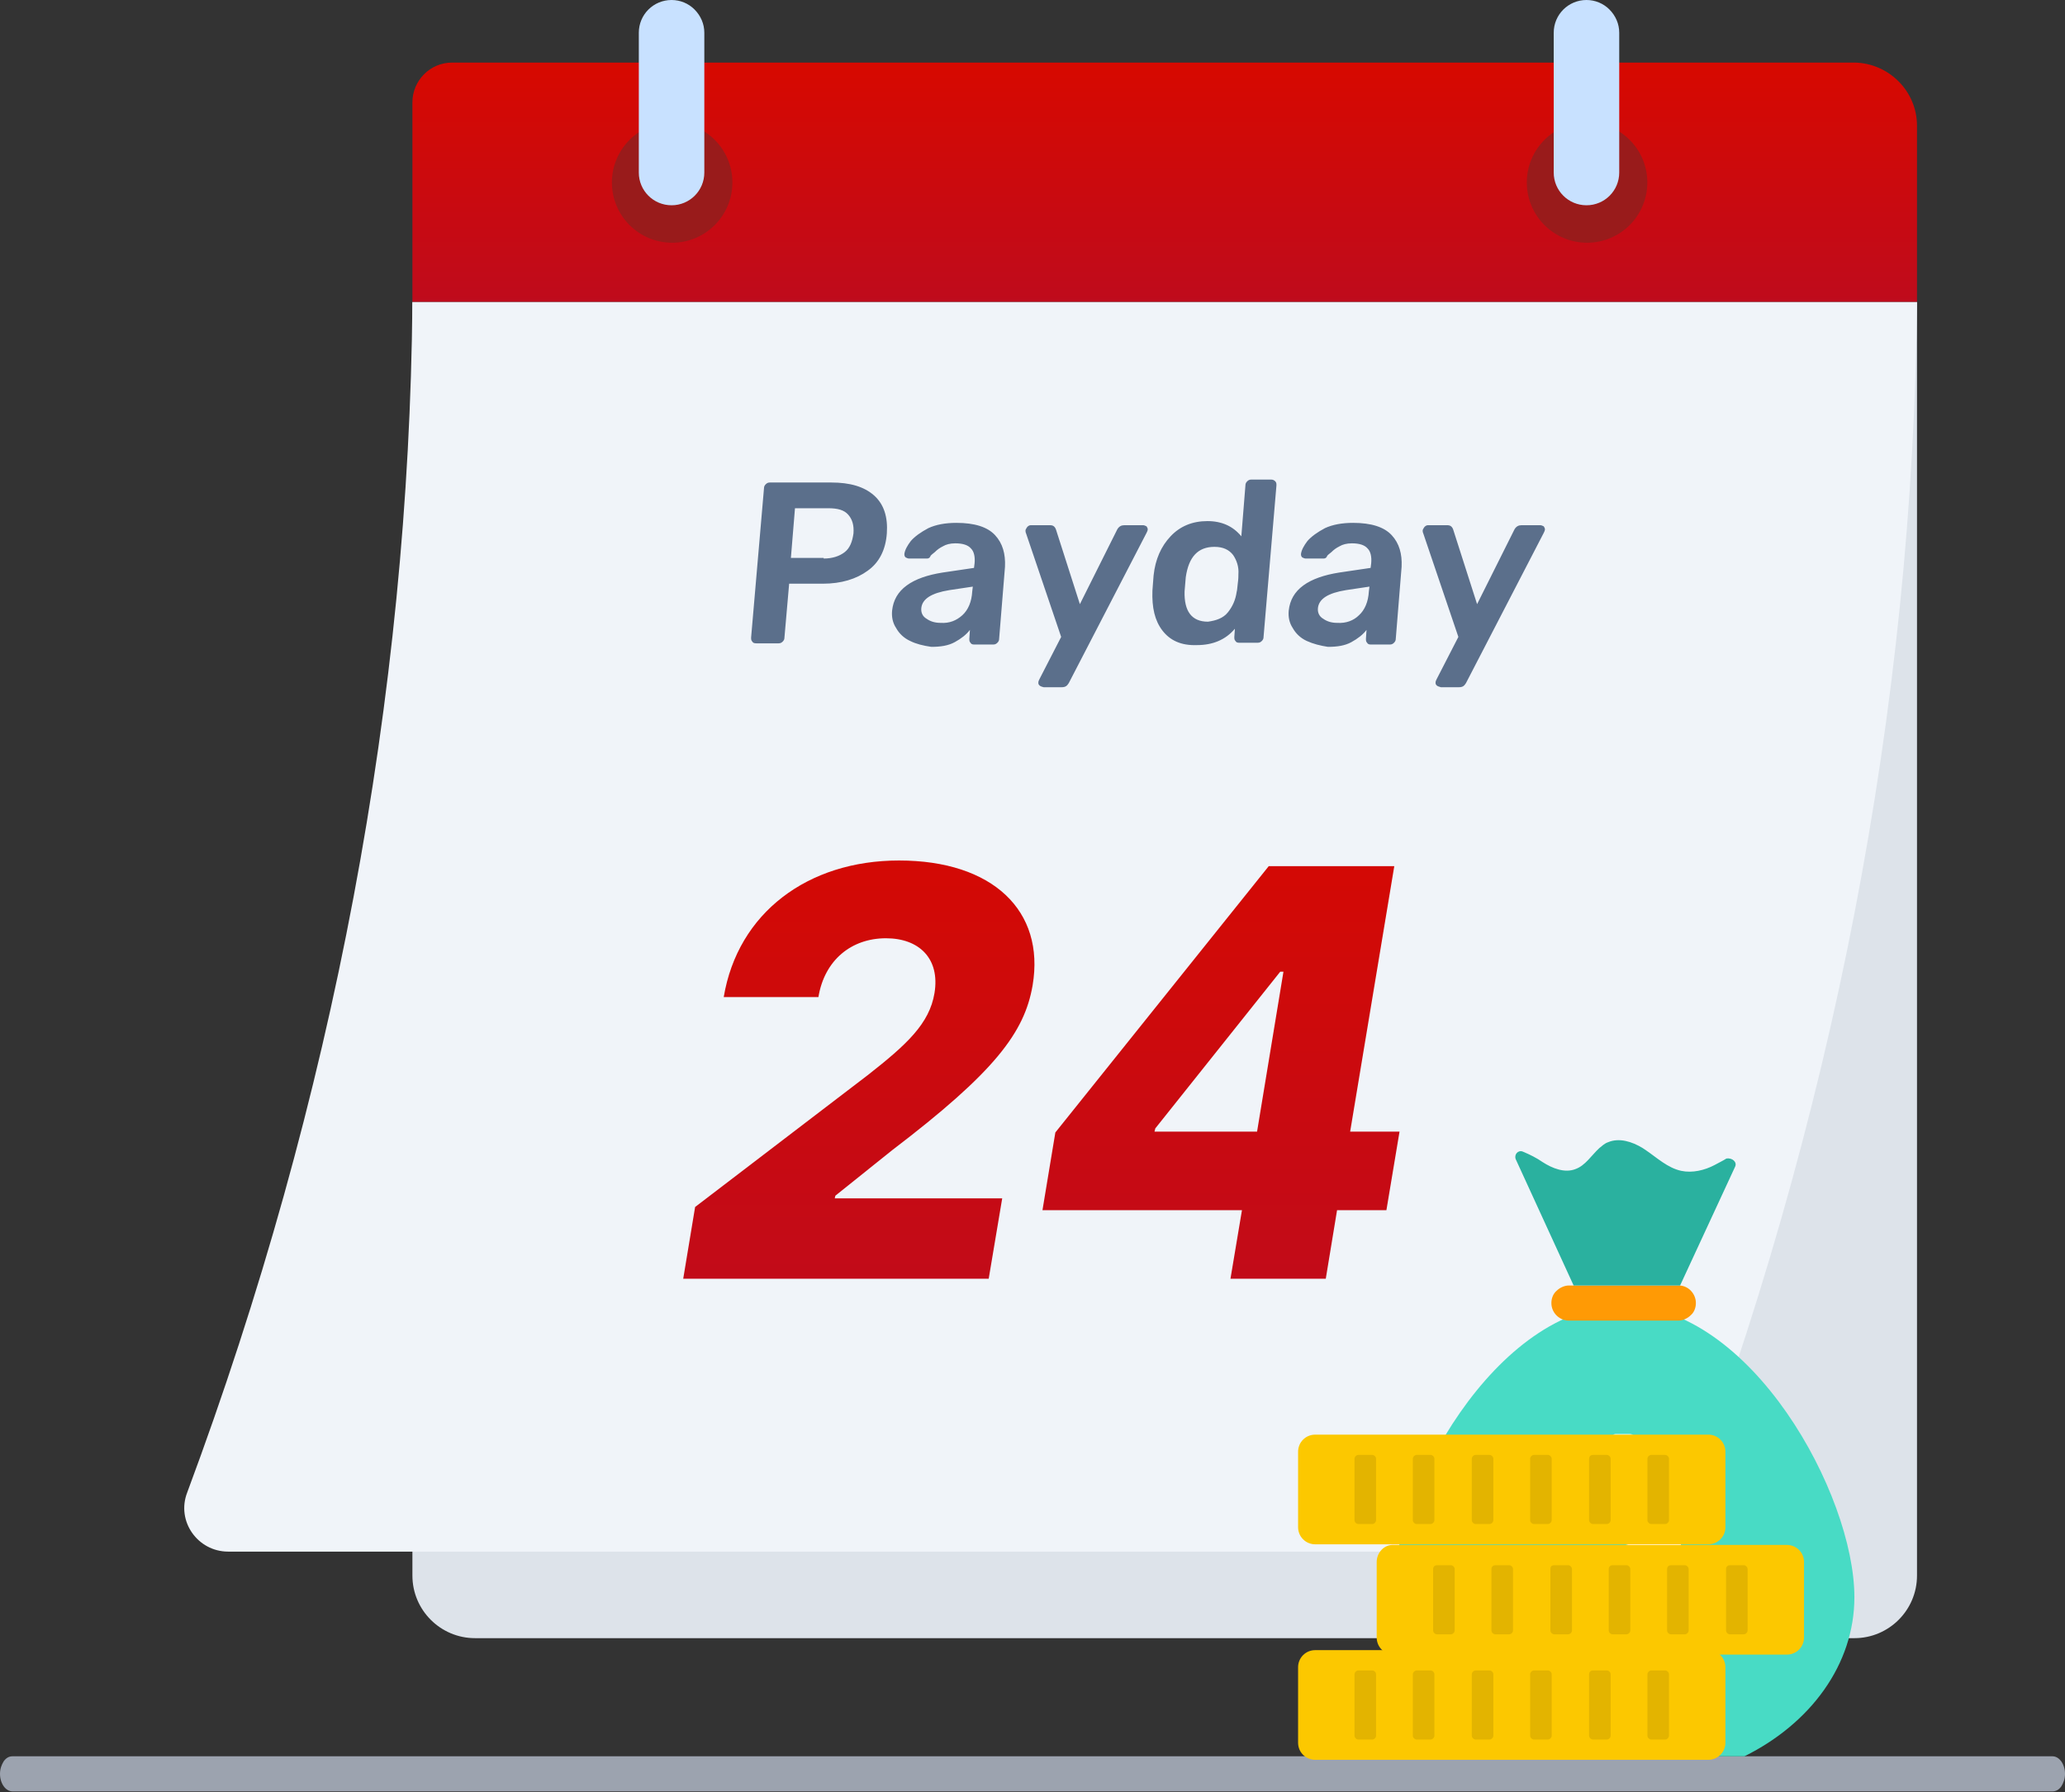<svg width="91" height="79" viewBox="0 0 91 79" fill="none" xmlns="http://www.w3.org/2000/svg">
<rect x="0" y="0" width="91" height="79" fill="#333333" stroke="none"/>
<path d="M91 78.188C91 78.412 90.929 78.587 90.84 78.737C90.733 78.886 90.609 78.961 90.449 78.961H0.551C0.249 78.961 0 78.612 0 78.188C0 77.963 0.071 77.788 0.16 77.639C0.267 77.489 0.391 77.414 0.551 77.414H90.449C90.751 77.414 91 77.764 91 78.188Z" fill="#9CA3AF"/>
<path d="M84.478 13.302V69.449C84.478 70.97 83.241 72.207 81.72 72.207H20.933C19.412 72.207 18.174 70.97 18.174 69.449V13.302H84.478Z" fill="#DDE3EA"/>
<path d="M84.478 13.302C84.298 31.09 80.817 49.341 74.012 67.154C73.728 67.902 73.006 68.392 72.207 68.392H10.054C8.714 68.392 7.76 67.051 8.249 65.788C14.72 48.413 18.02 30.651 18.174 13.328H84.478V13.302Z" fill="#F0F4F9"/>
<path d="M84.478 5.542V13.302H18.174V4.511C18.174 3.557 18.948 2.758 19.927 2.758H81.72C83.241 2.784 84.478 4.021 84.478 5.542Z" fill="url(#paint0_linear_230_3740)"/>
<path d="M29.62 10.699C31.087 10.699 32.275 9.51 32.275 8.043C32.275 6.577 31.087 5.388 29.62 5.388C28.154 5.388 26.965 6.577 26.965 8.043C26.965 9.51 28.154 10.699 29.62 10.699Z" fill="#991B1B"/>
<path d="M69.938 10.699C71.405 10.699 72.594 9.51 72.594 8.043C72.594 6.577 71.405 5.388 69.938 5.388C68.472 5.388 67.283 6.577 67.283 8.043C67.283 9.51 68.472 10.699 69.938 10.699Z" fill="#991B1B"/>
<path d="M31.038 1.444V7.605C31.038 8.404 30.394 9.048 29.595 9.048C28.795 9.048 28.151 8.404 28.151 7.605V1.444C28.151 0.644 28.795 0 29.595 0C29.981 0 30.342 0.155 30.6 0.412C30.884 0.696 31.038 1.057 31.038 1.444ZM71.356 1.444V7.605C71.356 8.404 70.712 9.048 69.913 9.048C69.114 9.048 68.469 8.404 68.469 7.605V1.444C68.469 0.644 69.114 0 69.913 0C70.3 0 70.66 0.155 70.918 0.412C71.202 0.696 71.356 1.057 71.356 1.444Z" fill="#C8E1FF"/>
<path d="M30.108 56.364H43.57L44.165 52.821H36.786L36.812 52.705L39.316 50.698C43.836 47.253 45.151 45.512 45.506 43.426C46.056 40.149 43.748 37.929 39.618 37.929C35.596 37.929 32.514 40.238 31.893 43.95H36.066C36.333 42.316 37.523 41.357 39.041 41.357C40.515 41.357 41.43 42.262 41.181 43.772C40.959 45.122 39.956 46.045 38.233 47.395L30.632 53.202L30.108 56.364ZM45.939 53.344H54.73L54.224 56.364H58.424L58.921 53.344H61.096L61.674 49.881H59.498L61.443 38.178H55.911L46.507 49.917L45.939 53.344ZM55.396 49.881H50.876L50.911 49.739L56.417 42.831H56.559L55.396 49.881Z" fill="url(#paint1_linear_230_3740)"/>
<path d="M33.152 28.28C33.1 28.228 33.1 28.177 33.1 28.099L33.667 21.526C33.667 21.448 33.693 21.397 33.745 21.345C33.796 21.294 33.848 21.268 33.925 21.268H36.632C37.457 21.268 38.075 21.448 38.514 21.835C38.952 22.222 39.132 22.789 39.081 23.511C39.029 24.233 38.746 24.8 38.23 25.161C37.74 25.521 37.07 25.728 36.271 25.728H34.776L34.569 28.099C34.569 28.177 34.544 28.228 34.492 28.28C34.441 28.331 34.389 28.357 34.312 28.357H33.332C33.229 28.357 33.177 28.331 33.152 28.28ZM36.297 24.619C36.683 24.619 36.993 24.516 37.225 24.336C37.457 24.155 37.56 23.872 37.611 23.511C37.637 23.15 37.56 22.892 37.379 22.686C37.199 22.48 36.915 22.402 36.503 22.402H35.033L34.853 24.593H36.297V24.619ZM40.112 28.254C39.828 28.125 39.622 27.919 39.493 27.687C39.339 27.455 39.287 27.197 39.313 26.914C39.364 26.45 39.571 26.089 39.957 25.805C40.344 25.521 40.885 25.341 41.53 25.238L42.922 25.032L42.948 24.826C42.974 24.542 42.922 24.31 42.793 24.181C42.664 24.026 42.432 23.949 42.097 23.949C41.865 23.949 41.684 24.001 41.556 24.078C41.401 24.155 41.298 24.233 41.195 24.336C41.092 24.413 41.04 24.465 41.014 24.49C40.989 24.568 40.937 24.619 40.86 24.619H40.06C40.009 24.619 39.957 24.593 39.906 24.568C39.854 24.516 39.854 24.465 39.854 24.413C39.88 24.233 39.983 24.052 40.138 23.846C40.318 23.64 40.576 23.459 40.911 23.279C41.246 23.124 41.659 23.047 42.148 23.047C42.948 23.047 43.515 23.227 43.85 23.588C44.185 23.949 44.314 24.413 44.288 24.98L44.03 28.151C44.03 28.228 44.005 28.28 43.953 28.331C43.901 28.383 43.85 28.409 43.773 28.409H42.922C42.845 28.409 42.793 28.383 42.767 28.331C42.716 28.28 42.716 28.228 42.716 28.151L42.742 27.764C42.587 27.971 42.355 28.151 42.071 28.306C41.788 28.46 41.453 28.512 41.04 28.512C40.679 28.46 40.37 28.383 40.112 28.254ZM42.406 27.12C42.664 26.888 42.819 26.527 42.845 26.063L42.87 25.857L41.839 26.011C41.04 26.14 40.653 26.398 40.602 26.785C40.576 26.991 40.653 27.171 40.834 27.274C41.014 27.403 41.221 27.455 41.453 27.455C41.839 27.481 42.148 27.352 42.406 27.12ZM45.809 30.213C45.758 30.162 45.758 30.136 45.758 30.084C45.758 30.033 45.783 29.981 45.809 29.93L46.763 28.074L45.216 23.511C45.191 23.459 45.191 23.408 45.191 23.382C45.191 23.33 45.242 23.279 45.268 23.227C45.319 23.176 45.371 23.15 45.422 23.15H46.273C46.402 23.15 46.479 23.201 46.531 23.33L47.588 26.63L49.238 23.33C49.315 23.201 49.418 23.15 49.547 23.15H50.372C50.424 23.15 50.475 23.176 50.527 23.201C50.553 23.253 50.578 23.279 50.578 23.33C50.578 23.382 50.553 23.433 50.527 23.485L47.098 30.11C47.021 30.239 46.943 30.291 46.789 30.291H45.99C45.886 30.265 45.835 30.239 45.809 30.213ZM51.223 27.79C50.888 27.352 50.759 26.785 50.785 26.037L50.81 25.702L50.836 25.367C50.913 24.645 51.171 24.078 51.584 23.64C51.996 23.201 52.538 22.969 53.208 22.969C53.852 22.969 54.342 23.201 54.703 23.64L54.883 21.397C54.883 21.32 54.909 21.268 54.961 21.216C55.012 21.165 55.064 21.139 55.141 21.139H56.018C56.095 21.139 56.147 21.165 56.198 21.216C56.25 21.268 56.25 21.32 56.25 21.397L55.682 28.074C55.682 28.151 55.657 28.203 55.605 28.254C55.554 28.306 55.502 28.331 55.425 28.331H54.6C54.523 28.331 54.471 28.306 54.445 28.254C54.394 28.203 54.394 28.151 54.394 28.074L54.419 27.713C54.007 28.203 53.44 28.435 52.744 28.435C52.048 28.46 51.558 28.228 51.223 27.79ZM54.11 26.991C54.316 26.733 54.445 26.45 54.497 26.089C54.523 26.011 54.523 25.882 54.548 25.702C54.574 25.521 54.574 25.393 54.574 25.315C54.6 24.98 54.497 24.697 54.342 24.465C54.162 24.233 53.904 24.104 53.517 24.104C52.795 24.104 52.383 24.542 52.254 25.444L52.228 25.753L52.202 26.063C52.177 26.939 52.512 27.403 53.233 27.403C53.594 27.352 53.904 27.249 54.11 26.991ZM57.59 28.254C57.307 28.125 57.1 27.919 56.971 27.687C56.817 27.455 56.765 27.197 56.791 26.914C56.843 26.45 57.049 26.089 57.435 25.805C57.822 25.521 58.364 25.341 59.008 25.238L60.4 25.032L60.426 24.826C60.452 24.542 60.4 24.31 60.271 24.181C60.142 24.026 59.91 23.949 59.575 23.949C59.343 23.949 59.163 24.001 59.034 24.078C58.879 24.155 58.776 24.233 58.673 24.336C58.57 24.413 58.518 24.465 58.492 24.49C58.467 24.568 58.415 24.619 58.338 24.619H57.539C57.487 24.619 57.435 24.593 57.384 24.568C57.332 24.516 57.332 24.465 57.332 24.413C57.358 24.233 57.461 24.052 57.616 23.846C57.796 23.64 58.054 23.459 58.389 23.279C58.724 23.124 59.137 23.047 59.627 23.047C60.426 23.047 60.993 23.227 61.328 23.588C61.663 23.949 61.792 24.413 61.766 24.98L61.509 28.151C61.509 28.228 61.483 28.28 61.431 28.331C61.38 28.383 61.328 28.409 61.251 28.409H60.4C60.323 28.409 60.271 28.383 60.245 28.331C60.194 28.28 60.194 28.228 60.194 28.151L60.22 27.764C60.065 27.971 59.833 28.151 59.549 28.306C59.266 28.46 58.931 28.512 58.518 28.512C58.183 28.46 57.874 28.383 57.59 28.254ZM59.885 27.12C60.142 26.888 60.297 26.527 60.323 26.063L60.349 25.857L59.317 26.011C58.518 26.14 58.132 26.398 58.08 26.785C58.054 26.991 58.132 27.171 58.312 27.274C58.492 27.403 58.699 27.455 58.931 27.455C59.317 27.481 59.653 27.352 59.885 27.12ZM63.313 30.213C63.262 30.162 63.262 30.136 63.262 30.084C63.262 30.033 63.287 29.981 63.313 29.93L64.267 28.074L62.72 23.511C62.694 23.459 62.694 23.408 62.694 23.382C62.694 23.33 62.746 23.279 62.772 23.227C62.823 23.176 62.875 23.15 62.926 23.15H63.777C63.906 23.15 63.983 23.201 64.035 23.33L65.092 26.63L66.742 23.33C66.819 23.201 66.922 23.15 67.051 23.15H67.876C67.928 23.15 67.979 23.176 68.031 23.201C68.056 23.253 68.082 23.279 68.082 23.33C68.082 23.382 68.056 23.433 68.031 23.485L64.602 30.11C64.525 30.239 64.447 30.291 64.293 30.291H63.494C63.391 30.265 63.339 30.239 63.313 30.213Z" fill="#5B6F8B"/>
<path d="M66.252 77.414H76.873C79.786 75.971 81.719 73.367 81.719 70.402C81.719 65.865 77.157 57.539 71.537 57.539C65.917 57.539 61.354 65.865 61.354 70.402C61.406 73.367 63.339 75.971 66.252 77.414Z" fill="#48DBC5"/>
<path d="M74.734 57.436C74.734 57.642 74.656 57.848 74.502 57.977C74.373 58.106 74.166 58.209 73.96 58.209H69.14C68.727 58.209 68.366 57.874 68.366 57.436C68.366 57.23 68.444 57.023 68.598 56.894C68.727 56.766 68.933 56.662 69.14 56.662H73.986C74.398 56.662 74.734 57.023 74.734 57.436Z" fill="#FF9A05"/>
<path d="M76.461 51.429L74.038 56.662H69.346L66.794 51.094C66.716 50.888 66.897 50.681 67.103 50.759C67.412 50.888 67.722 51.042 67.98 51.223C68.418 51.506 68.959 51.713 69.423 51.532C69.861 51.377 70.119 50.939 70.48 50.604C70.609 50.501 70.712 50.398 70.867 50.346C71.357 50.14 71.924 50.321 72.388 50.604C72.439 50.63 72.491 50.681 72.542 50.707C73.032 51.042 73.496 51.481 74.089 51.609C74.579 51.713 75.12 51.584 75.558 51.352C75.739 51.249 75.919 51.171 76.074 51.068C76.332 51.017 76.564 51.223 76.461 51.429Z" fill="#2AB19F"/>
<path d="M71.099 71.691C71.047 71.64 71.021 71.588 71.021 71.537V70.867C70.557 70.815 70.171 70.712 69.835 70.531C69.5 70.351 69.268 70.145 69.088 69.887C68.907 69.629 68.83 69.346 68.804 69.062C68.804 69.01 68.83 68.959 68.856 68.933C68.907 68.882 68.959 68.882 69.01 68.882H69.861C69.939 68.882 69.99 68.907 70.042 68.933C70.093 68.959 70.119 69.01 70.171 69.062C70.248 69.268 70.377 69.449 70.609 69.603C70.841 69.758 71.15 69.835 71.537 69.835C71.975 69.835 72.31 69.758 72.542 69.603C72.774 69.449 72.877 69.242 72.877 68.985C72.877 68.804 72.826 68.675 72.697 68.546C72.594 68.443 72.413 68.34 72.181 68.237C71.949 68.16 71.614 68.057 71.15 67.928C70.403 67.747 69.835 67.515 69.5 67.232C69.139 66.948 68.985 66.51 68.985 65.969C68.985 65.479 69.165 65.04 69.526 64.705C69.887 64.37 70.377 64.164 70.995 64.087V63.416C70.995 63.339 71.021 63.288 71.073 63.262C71.124 63.21 71.176 63.21 71.227 63.21H71.82C71.898 63.21 71.949 63.236 71.975 63.262C72.027 63.313 72.027 63.365 72.027 63.416V64.087C72.439 64.138 72.8 64.267 73.084 64.448C73.367 64.628 73.599 64.86 73.754 65.092C73.909 65.35 73.986 65.582 74.012 65.814C74.012 65.865 73.986 65.917 73.96 65.969C73.934 65.994 73.883 66.02 73.805 66.02H72.903C72.774 66.02 72.671 65.969 72.62 65.84C72.594 65.633 72.465 65.479 72.233 65.324C72.027 65.195 71.743 65.118 71.434 65.118C71.073 65.118 70.815 65.195 70.609 65.324C70.403 65.453 70.299 65.659 70.299 65.917C70.299 66.097 70.351 66.226 70.454 66.355C70.557 66.458 70.712 66.561 70.944 66.665C71.176 66.742 71.485 66.845 71.898 66.948C72.465 67.077 72.929 67.206 73.264 67.386C73.599 67.541 73.857 67.747 74.012 67.979C74.166 68.211 74.244 68.521 74.244 68.907C74.244 69.449 74.037 69.913 73.651 70.248C73.264 70.583 72.723 70.789 72.027 70.867V71.537C72.027 71.614 72.001 71.666 71.975 71.691C71.924 71.743 71.872 71.743 71.82 71.743H71.227C71.202 71.769 71.15 71.743 71.099 71.691Z" fill="white"/>
<path d="M60.668 68.852V72.177C60.668 72.596 61.003 72.931 61.422 72.931H78.745C79.164 72.931 79.499 72.596 79.499 72.177V68.852C79.499 68.433 79.164 68.098 78.745 68.098H61.422C61.003 68.07 60.668 68.433 60.668 68.852Z" fill="#FCC800"/>
<path d="M63.155 69.159V71.87C63.155 71.954 63.239 72.037 63.322 72.037H63.937C64.021 72.037 64.105 71.954 64.105 71.87V69.159C64.105 69.076 64.021 68.992 63.937 68.992H63.322C63.239 68.992 63.155 69.048 63.155 69.159ZM65.725 69.159V71.87C65.725 71.954 65.809 72.037 65.893 72.037H66.508C66.591 72.037 66.675 71.954 66.675 71.87V69.159C66.675 69.076 66.591 68.992 66.508 68.992H65.893C65.809 68.992 65.725 69.048 65.725 69.159ZM68.324 69.159V71.87C68.324 71.954 68.407 72.037 68.491 72.037H69.106C69.19 72.037 69.274 71.954 69.274 71.87V69.159C69.274 69.076 69.19 68.992 69.106 68.992H68.491C68.379 68.992 68.324 69.048 68.324 69.159ZM70.894 69.159V71.87C70.894 71.954 70.978 72.037 71.062 72.037H71.676C71.76 72.037 71.844 71.954 71.844 71.87V69.159C71.844 69.076 71.76 68.992 71.676 68.992H71.062C70.978 68.992 70.894 69.048 70.894 69.159ZM73.465 69.159V71.87C73.465 71.954 73.548 72.037 73.632 72.037H74.247C74.331 72.037 74.415 71.954 74.415 71.87V69.159C74.415 69.076 74.331 68.992 74.247 68.992H73.632C73.548 68.992 73.465 69.048 73.465 69.159ZM76.063 69.159V71.87C76.063 71.954 76.147 72.037 76.231 72.037H76.845C76.929 72.037 77.013 71.954 77.013 71.87V69.159C77.013 69.076 76.929 68.992 76.845 68.992H76.231C76.147 68.992 76.063 69.048 76.063 69.159Z" fill="#E3B400"/>
<path d="M57.204 63.99V67.315C57.204 67.734 57.539 68.07 57.958 68.07H75.281C75.7 68.07 76.035 67.734 76.035 67.315V63.99C76.035 63.571 75.7 63.236 75.281 63.236H57.958C57.539 63.236 57.204 63.571 57.204 63.99Z" fill="#FCC800"/>
<path d="M59.69 64.298V67.008C59.69 67.092 59.774 67.176 59.858 67.176H60.473C60.557 67.176 60.64 67.092 60.64 67.008V64.298C60.64 64.214 60.557 64.13 60.473 64.13H59.858C59.774 64.13 59.69 64.214 59.69 64.298ZM62.261 64.298V67.008C62.261 67.092 62.345 67.176 62.428 67.176H63.043C63.127 67.176 63.211 67.092 63.211 67.008V64.298C63.211 64.214 63.127 64.13 63.043 64.13H62.428C62.345 64.13 62.261 64.214 62.261 64.298ZM64.859 64.298V67.008C64.859 67.092 64.943 67.176 65.027 67.176H65.642C65.725 67.176 65.809 67.092 65.809 67.008V64.298C65.809 64.214 65.725 64.13 65.642 64.13H65.027C64.943 64.13 64.859 64.214 64.859 64.298ZM67.43 64.298V67.008C67.43 67.092 67.514 67.176 67.597 67.176H68.212C68.296 67.176 68.38 67.092 68.38 67.008V64.298C68.38 64.214 68.296 64.13 68.212 64.13H67.597C67.514 64.13 67.43 64.214 67.43 64.298ZM70.028 64.298V67.008C70.028 67.092 70.112 67.176 70.196 67.176H70.811C70.894 67.176 70.978 67.092 70.978 67.008V64.298C70.978 64.214 70.894 64.13 70.811 64.13H70.196C70.084 64.13 70.028 64.214 70.028 64.298ZM72.599 64.298V67.008C72.599 67.092 72.682 67.176 72.766 67.176H73.381C73.465 67.176 73.549 67.092 73.549 67.008V64.298C73.549 64.214 73.465 64.13 73.381 64.13H72.766C72.682 64.13 72.599 64.214 72.599 64.298Z" fill="#E3B400"/>
<path d="M57.204 73.49V76.815C57.204 77.234 57.539 77.569 57.958 77.569H75.281C75.7 77.569 76.035 77.234 76.035 76.815V73.49C76.035 73.071 75.7 72.735 75.281 72.735H57.958C57.539 72.735 57.204 73.071 57.204 73.49Z" fill="#FCC800"/>
<path d="M59.69 73.797V76.508C59.69 76.591 59.774 76.675 59.858 76.675H60.473C60.557 76.675 60.64 76.591 60.64 76.508V73.797C60.64 73.714 60.557 73.63 60.473 73.63H59.858C59.774 73.63 59.69 73.714 59.69 73.797ZM62.261 73.797V76.508C62.261 76.591 62.345 76.675 62.428 76.675H63.043C63.127 76.675 63.211 76.591 63.211 76.508V73.797C63.211 73.714 63.127 73.63 63.043 73.63H62.428C62.345 73.63 62.261 73.714 62.261 73.797ZM64.859 73.797V76.508C64.859 76.591 64.943 76.675 65.027 76.675H65.642C65.725 76.675 65.809 76.591 65.809 76.508V73.797C65.809 73.714 65.725 73.63 65.642 73.63H65.027C64.943 73.63 64.859 73.714 64.859 73.797ZM67.43 73.797V76.508C67.43 76.591 67.514 76.675 67.597 76.675H68.212C68.296 76.675 68.38 76.591 68.38 76.508V73.797C68.38 73.714 68.296 73.63 68.212 73.63H67.597C67.514 73.63 67.43 73.714 67.43 73.797ZM70.028 73.797V76.508C70.028 76.591 70.112 76.675 70.196 76.675H70.811C70.894 76.675 70.978 76.591 70.978 76.508V73.797C70.978 73.714 70.894 73.63 70.811 73.63H70.196C70.084 73.63 70.028 73.714 70.028 73.797ZM72.599 73.797V76.508C72.599 76.591 72.682 76.675 72.766 76.675H73.381C73.465 76.675 73.549 76.591 73.549 76.508V73.797C73.549 73.714 73.465 73.63 73.381 73.63H72.766C72.682 73.63 72.599 73.714 72.599 73.797Z" fill="#E3B400"/>
<defs>
<linearGradient id="paint0_linear_230_3740" x1="51.326" y1="2.758" x2="51.326" y2="13.302" gradientUnits="userSpaceOnUse">
<stop stop-color="#D70900"/>
<stop offset="1" stop-color="#BF0B1C"/>
</linearGradient>
<linearGradient id="paint1_linear_230_3740" x1="46.402" y1="34.364" x2="46.402" y2="59.369" gradientUnits="userSpaceOnUse">
<stop stop-color="#D70900"/>
<stop offset="1" stop-color="#BF0B1C"/>
</linearGradient>
</defs>
</svg>
